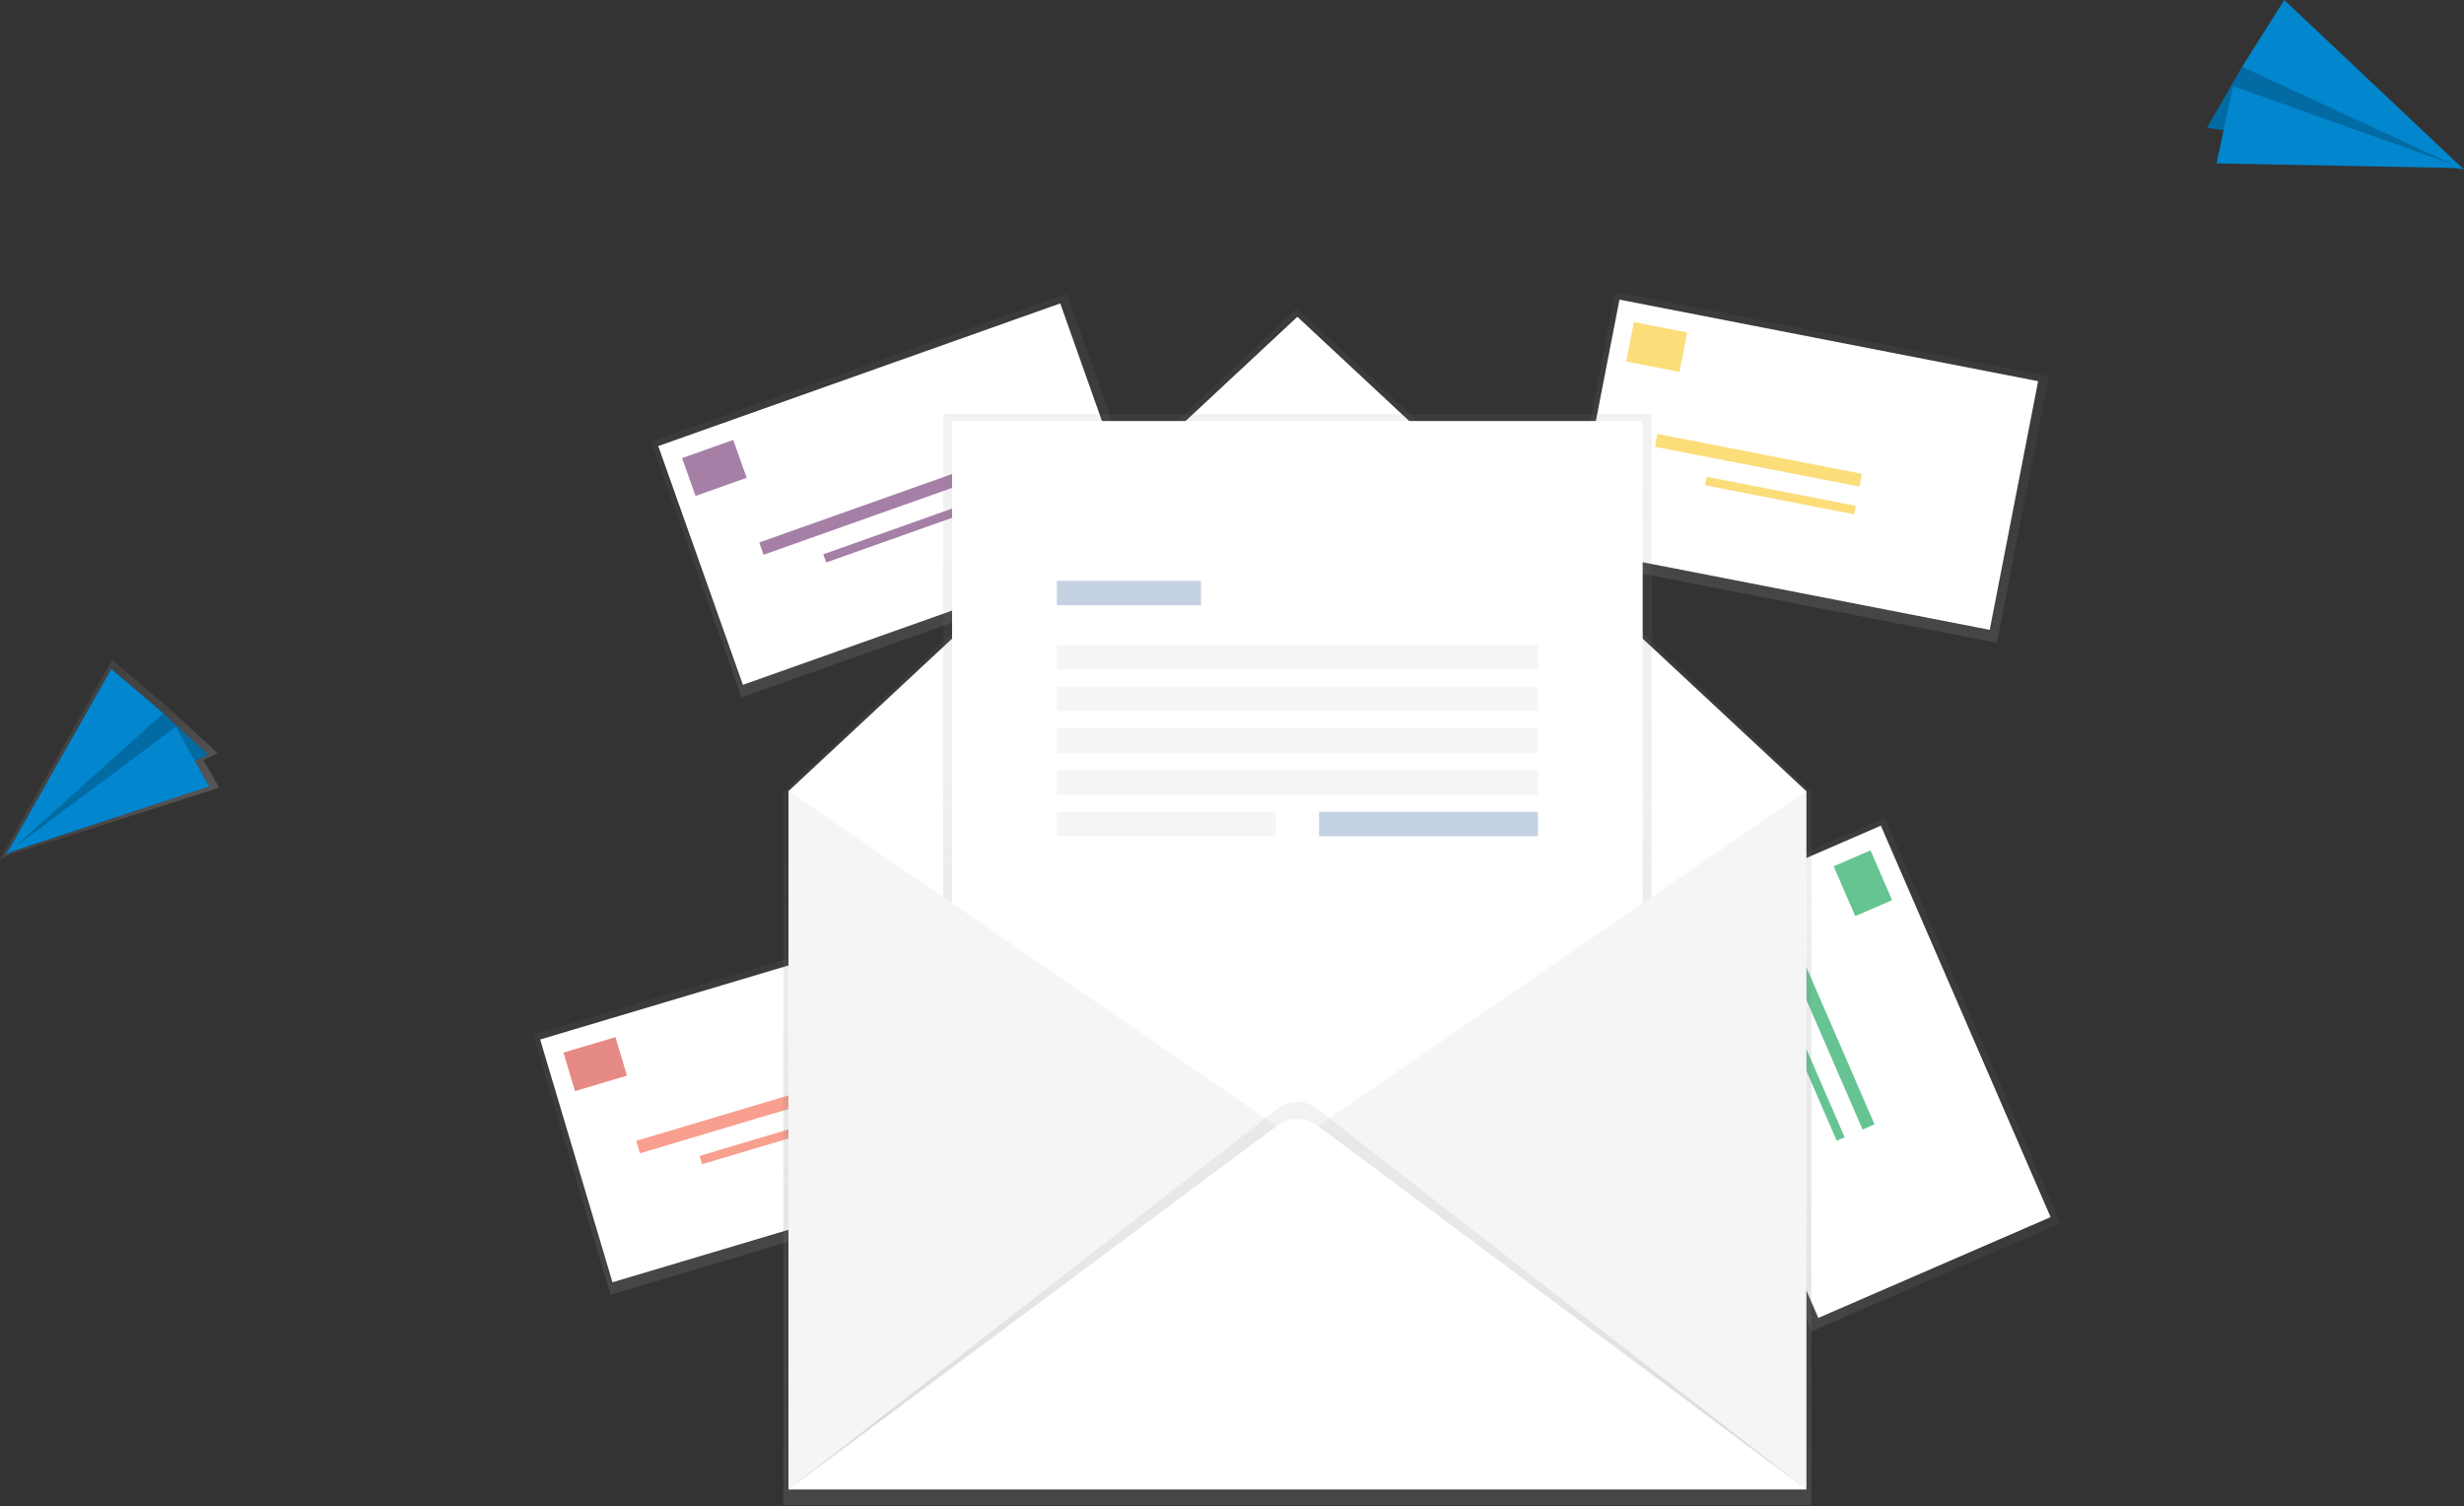 <?xml version="1.0" encoding="UTF-8"?>
<svg width="422px" height="258px" viewBox="0 0 422 258" version="1.1" xmlns="http://www.w3.org/2000/svg" xmlns:xlink="http://www.w3.org/1999/xlink">
    <rect x="0" y="0" width="422" height="258" fill="#333333" stroke="none"/>
    <!-- Generator: Sketch 55.2 (78181) - https://sketchapp.com -->
    <title>thanks image</title>
    <desc>Created with Sketch.</desc>
    <defs>
        <linearGradient x1="50%" y1="100%" x2="50%" y2="3.67537947e-14%" id="linearGradient-1">
            <stop stop-color="#808080" stop-opacity="0.25" offset="0%"></stop>
            <stop stop-color="#808080" stop-opacity="0.12" offset="54%"></stop>
            <stop stop-color="#808080" stop-opacity="0.1" offset="100%"></stop>
        </linearGradient>
        <linearGradient x1="0.006%" y1="50%" x2="100.006%" y2="50%" id="linearGradient-2">
            <stop stop-color="#808080" stop-opacity="0.25" offset="0%"></stop>
            <stop stop-color="#808080" stop-opacity="0.12" offset="54%"></stop>
            <stop stop-color="#808080" stop-opacity="0.1" offset="100%"></stop>
        </linearGradient>
        <linearGradient x1="0%" y1="50%" x2="100%" y2="50%" id="linearGradient-3">
            <stop stop-color="#808080" stop-opacity="0.25" offset="0%"></stop>
            <stop stop-color="#808080" stop-opacity="0.12" offset="54%"></stop>
            <stop stop-color="#808080" stop-opacity="0.1" offset="100%"></stop>
        </linearGradient>
        <linearGradient x1="50%" y1="100%" x2="50%" y2="1.83768973e-14%" id="linearGradient-4">
            <stop stop-color="#808080" stop-opacity="0.25" offset="0%"></stop>
            <stop stop-color="#808080" stop-opacity="0.12" offset="54%"></stop>
            <stop stop-color="#808080" stop-opacity="0.1" offset="100%"></stop>
        </linearGradient>
        <linearGradient x1="50.001%" y1="100%" x2="50.001%" y2="0%" id="linearGradient-5">
            <stop stop-color="#808080" stop-opacity="0.25" offset="0%"></stop>
            <stop stop-color="#808080" stop-opacity="0.12" offset="54%"></stop>
            <stop stop-color="#808080" stop-opacity="0.1" offset="100%"></stop>
        </linearGradient>
        <linearGradient x1="50.001%" y1="100%" x2="50.001%" y2="0%" id="linearGradient-6">
            <stop stop-color="#808080" stop-opacity="0.25" offset="0%"></stop>
            <stop stop-color="#808080" stop-opacity="0.12" offset="54%"></stop>
            <stop stop-color="#808080" stop-opacity="0.1" offset="100%"></stop>
        </linearGradient>
        <linearGradient x1="49.999%" y1="100%" x2="49.999%" y2="1.60681221e-05%" id="linearGradient-7">
            <stop stop-color="#808080" stop-opacity="0.25" offset="0%"></stop>
            <stop stop-color="#808080" stop-opacity="0.12" offset="54%"></stop>
            <stop stop-color="#808080" stop-opacity="0.1" offset="100%"></stop>
        </linearGradient>
        <linearGradient x1="75.004%" y1="88.357%" x2="17.921%" y2="44.057%" id="linearGradient-8">
            <stop stop-color="#808080" stop-opacity="0.25" offset="0%"></stop>
            <stop stop-color="#808080" stop-opacity="0.12" offset="53.514%"></stop>
            <stop stop-color="#808080" stop-opacity="0.1" offset="100%"></stop>
        </linearGradient>
    </defs>
    <g id="Login" stroke="none" stroke-width="1" fill="none" fill-rule="evenodd">
        <g id="Teshekkur-edirik" transform="translate(-498, -178)" fill-rule="nonzero">
            <g id="thanks-image" transform="translate(498, 178)">
                <g id="undraw_opened_gi4n" transform="translate(91, 50)">
                    <polygon id="Rectangle" fill="url(#linearGradient-1)" transform="translate(43.16, 138.661) rotate(-16.6) translate(-43.16, -138.661) " points="5.354 115.422 80.97 115.414 80.965 161.9 5.349 161.908"></polygon>
                    <polygon id="Rectangle" fill="#FFFFFF" transform="translate(42.707, 138.381) rotate(-16.6) translate(-42.707, -138.381) " points="6.183 116.693 79.236 116.685 79.231 160.069 6.178 160.077"></polygon>
                    <g id="Group" opacity="0.6" transform="translate(5.408, 127.445)">
                        <polygon id="Rectangle" fill="#D43C33" transform="translate(5.532, 4.803) rotate(163.4) translate(-5.532, -4.803) " points="0.885 1.364 10.179 1.362 10.178 8.242 0.885 8.244"></polygon>
                        <polygon id="Rectangle" fill="#F55F44" transform="translate(29.971, 13.909) rotate(163.4) translate(-29.971, -13.909) " points="12.126 12.796 47.816 12.792 47.816 15.022 12.126 15.026"></polygon>
                        <polygon id="Rectangle" fill="#F55F44" transform="translate(36.09, 17.514) rotate(163.4) translate(-36.09, -17.514) " points="23.078 16.771 49.102 16.768 49.101 18.256 23.078 18.259"></polygon>
                    </g>
                    <polygon id="Rectangle" fill="url(#linearGradient-2)" transform="translate(218.34, 30.046) rotate(-78.98) translate(-218.34, -30.046) " points="195.099 -7.76 241.586 -7.763 241.58 67.852 195.094 67.855"></polygon>
                    <polygon id="Rectangle" fill="#FFFFFF" transform="translate(218.067, 29.593) rotate(-78.98) translate(-218.067, -29.593) " points="196.377 -6.931 239.762 -6.934 239.756 66.117 196.371 66.121"></polygon>
                    <g id="Group" opacity="0.6" transform="translate(187.486, 5.11)" fill="#F9C622">
                        <polygon id="Rectangle" transform="translate(5.247, 4.316) rotate(-168.98) translate(-5.247, -4.316) " points="0.6 0.876 9.893 0.876 9.894 7.757 0.6 7.756"></polygon>
                        <polygon id="Rectangle" transform="translate(22.681, 23.723) rotate(-168.98) translate(-22.681, -23.723) " points="4.836 22.607 40.525 22.609 40.525 24.84 4.836 24.837"></polygon>
                        <polygon id="Rectangle" transform="translate(26.431, 29.759) rotate(-168.98) translate(-26.431, -29.759) " points="13.42 29.014 39.443 29.016 39.443 30.504 13.42 30.502"></polygon>
                    </g>
                    <polygon id="Rectangle" fill="url(#linearGradient-3)" transform="translate(225.556, 134.044) rotate(-23.45) translate(-225.556, -134.044) " points="202.326 96.228 248.797 96.221 248.786 171.86 202.315 171.866"></polygon>
                    <polygon id="Rectangle" fill="#FFFFFF" transform="translate(225.773, 133.562) rotate(-23.45) translate(-225.773, -133.562) " points="204.092 97.027 247.463 97.021 247.453 170.096 204.082 170.102"></polygon>
                    <g id="Group" opacity="0.6" transform="translate(213.025, 95.584)" fill="#009D49">
                        <polygon id="Rectangle" transform="translate(15.021, 5.682) rotate(-113.45) translate(-15.021, -5.682) " points="10.372 2.242 19.669 2.244 19.67 9.122 10.373 9.12"></polygon>
                        <polygon id="Rectangle" transform="translate(8.894, 31.041) rotate(-113.45) translate(-8.894, -31.041) " points="-8.956 29.924 26.744 29.929 26.745 32.159 -8.956 32.153"></polygon>
                        <polygon id="Rectangle" transform="translate(6.045, 37.547) rotate(-113.45) translate(-6.045, -37.547) " points="-6.971 36.801 19.06 36.805 19.06 38.292 -6.971 38.288"></polygon>
                    </g>
                    <polygon id="Rectangle" fill="url(#linearGradient-4)" transform="translate(63.876, 34.876) rotate(-19.53) translate(-63.876, -34.876) " points="26.07 11.638 101.687 11.629 101.681 58.114 26.064 58.124"></polygon>
                    <polygon id="Rectangle" fill="#FFFFFF" transform="translate(63.411, 34.625) rotate(-19.53) translate(-63.411, -34.625) " points="26.887 12.938 99.94 12.929 99.935 56.312 26.881 56.322"></polygon>
                    <g id="Group" opacity="0.6" transform="translate(25.539, 25.249)" fill="#6A296D">
                        <polygon id="Rectangle" transform="translate(5.811, 4.893) rotate(160.47) translate(-5.811, -4.893) " points="1.165 1.453 10.458 1.452 10.457 8.332 1.164 8.333"></polygon>
                        <polygon id="Rectangle" transform="translate(30.683, 12.742) rotate(160.47) translate(-30.683, -12.742) " points="12.838 11.629 48.528 11.624 48.528 13.854 12.838 13.859"></polygon>
                        <polygon id="Rectangle" transform="translate(36.977, 16.029) rotate(160.47) translate(-36.977, -16.029) " points="23.965 15.287 49.989 15.283 49.989 16.771 23.965 16.775"></polygon>
                    </g>
                    <polygon id="Path" fill="url(#linearGradient-5)" points="131.198 2.768 43.164 85.677 43.164 207.763 219.23 207.763 219.23 85.677"></polygon>
                    <polygon id="Path" fill="#FFFFFF" points="218.337 205.084 44.056 205.084 44.056 85.478 131.198 4.256 218.337 85.478"></polygon>
                    <rect id="Rectangle" fill="url(#linearGradient-6)" x="70.527" y="20.917" width="121.34" height="142.811"></rect>
                    <rect id="Rectangle" fill="#FFFFFF" x="72.059" y="22.108" width="118.276" height="141.62"></rect>
                    <polygon id="Path" fill="#F5F5F5" points="44.056 85.478 131.198 145.281 44.056 205.084"></polygon>
                    <polygon id="Path" fill="#F5F5F5" points="218.337 85.478 131.198 145.281 218.337 205.084"></polygon>
                    <path d="M44.056,205.081 L127.776,139.919 C129.781,138.34 132.606,138.34 134.612,139.919 L218.337,205.081 L44.056,205.081 Z" id="Path" fill="url(#linearGradient-7)"></path>
                    <path d="M44.056,205.081 L127.776,142.766 C129.805,141.256 132.583,141.256 134.612,142.766 L218.337,205.081 L44.056,205.081 Z" id="Path" fill="#FFFFFF"></path>
                    <rect id="Rectangle" fill="#C4D1E2" x="90.005" y="49.478" width="24.686" height="4.166"></rect>
                    <rect id="Rectangle" fill="#F5F5F5" x="90.005" y="60.488" width="82.383" height="4.166"></rect>
                    <rect id="Rectangle" fill="#F5F5F5" x="90.005" y="67.627" width="82.383" height="4.166"></rect>
                    <rect id="Rectangle" fill="#F5F5F5" x="90.005" y="74.769" width="82.383" height="4.166"></rect>
                    <rect id="Rectangle" fill="#F5F5F5" x="90.005" y="81.908" width="82.383" height="4.166"></rect>
                    <rect id="Rectangle" fill="#F5F5F5" x="90.005" y="89.049" width="37.473" height="4.166"></rect>
                    <rect id="Rectangle" fill="#C4D1E2" x="134.915" y="89.049" width="37.473" height="4.166"></rect>
                </g>
                <g id="Group-2" transform="translate(378, 0)">
                    <polygon id="Path" fill="#0286CD" points="5.999 11.43 -7.10542736e-14 21.858 43.984 29.039 15.655 9.259"></polygon>
                    <polygon id="Path" fill="#000000" opacity="0.2" points="5.999 11.43 -7.10542736e-14 21.858 43.984 29.039 15.655 9.259"></polygon>
                    <polygon id="Path" fill="#0286CD" points="13.223 -2.82440737e-13 43.984 29.039 5.999 11.43"></polygon>
                    <polygon id="Path" fill="#0286CD" points="1.622 27.987 43.864 28.796 4.43 14.752"></polygon>
                </g>
                <g id="Group-3" transform="translate(0, 113)">
                    <polygon id="Path" fill="url(#linearGradient-8)" points="1.411 33.477 1.08357767e-13 34.166 0.162 33.877 0.038 33.917 0.212 33.788 19.201 7.10542736e-15 28.907 8.275 37.235 15.984 34.844 17.151 37.532 21.892"></polygon>
                    <polygon id="Path" fill="#0050C8" points="27.946 9.16 35.557 16.216 1.059 33.365 19.418 9.837"></polygon>
                    <polygon id="Path" fill="#000000" opacity="0.2" points="27.946 9.16 35.557 16.216 1.059 33.365 19.418 9.837"></polygon>
                    <polygon id="Path" fill="#0050C8" points="19.068 1.59 1.059 33.365 27.946 9.16"></polygon>
                    <polygon id="Path" fill="#0050C8" points="35.779 21.679 1.096 33.134 30.089 11.494"></polygon>
                </g>
                <polygon id="Path" fill="url(#linearGradient-8)" points="1.411 146.477 -1.31450406e-13 147.166 0.162 146.877 0.038 146.917 0.212 146.788 19.201 113 28.907 121.275 37.235 128.984 34.844 130.151 37.532 134.892"></polygon>
                <polygon id="Path" fill="#0286CD" points="27.946 122.16 35.557 129.216 1.059 146.365 19.418 122.837"></polygon>
                <polygon id="Path" fill="#000000" opacity="0.2" points="27.946 122.16 35.557 129.216 1.059 146.365 19.418 122.837"></polygon>
                <polygon id="Path" fill="#0286CD" points="19.068 114.59 1.059 146.365 27.946 122.16"></polygon>
                <polygon id="Path" fill="#0286CD" points="35.779 134.679 1.096 146.134 30.089 124.494"></polygon>
            </g>
        </g>
    </g>
</svg>